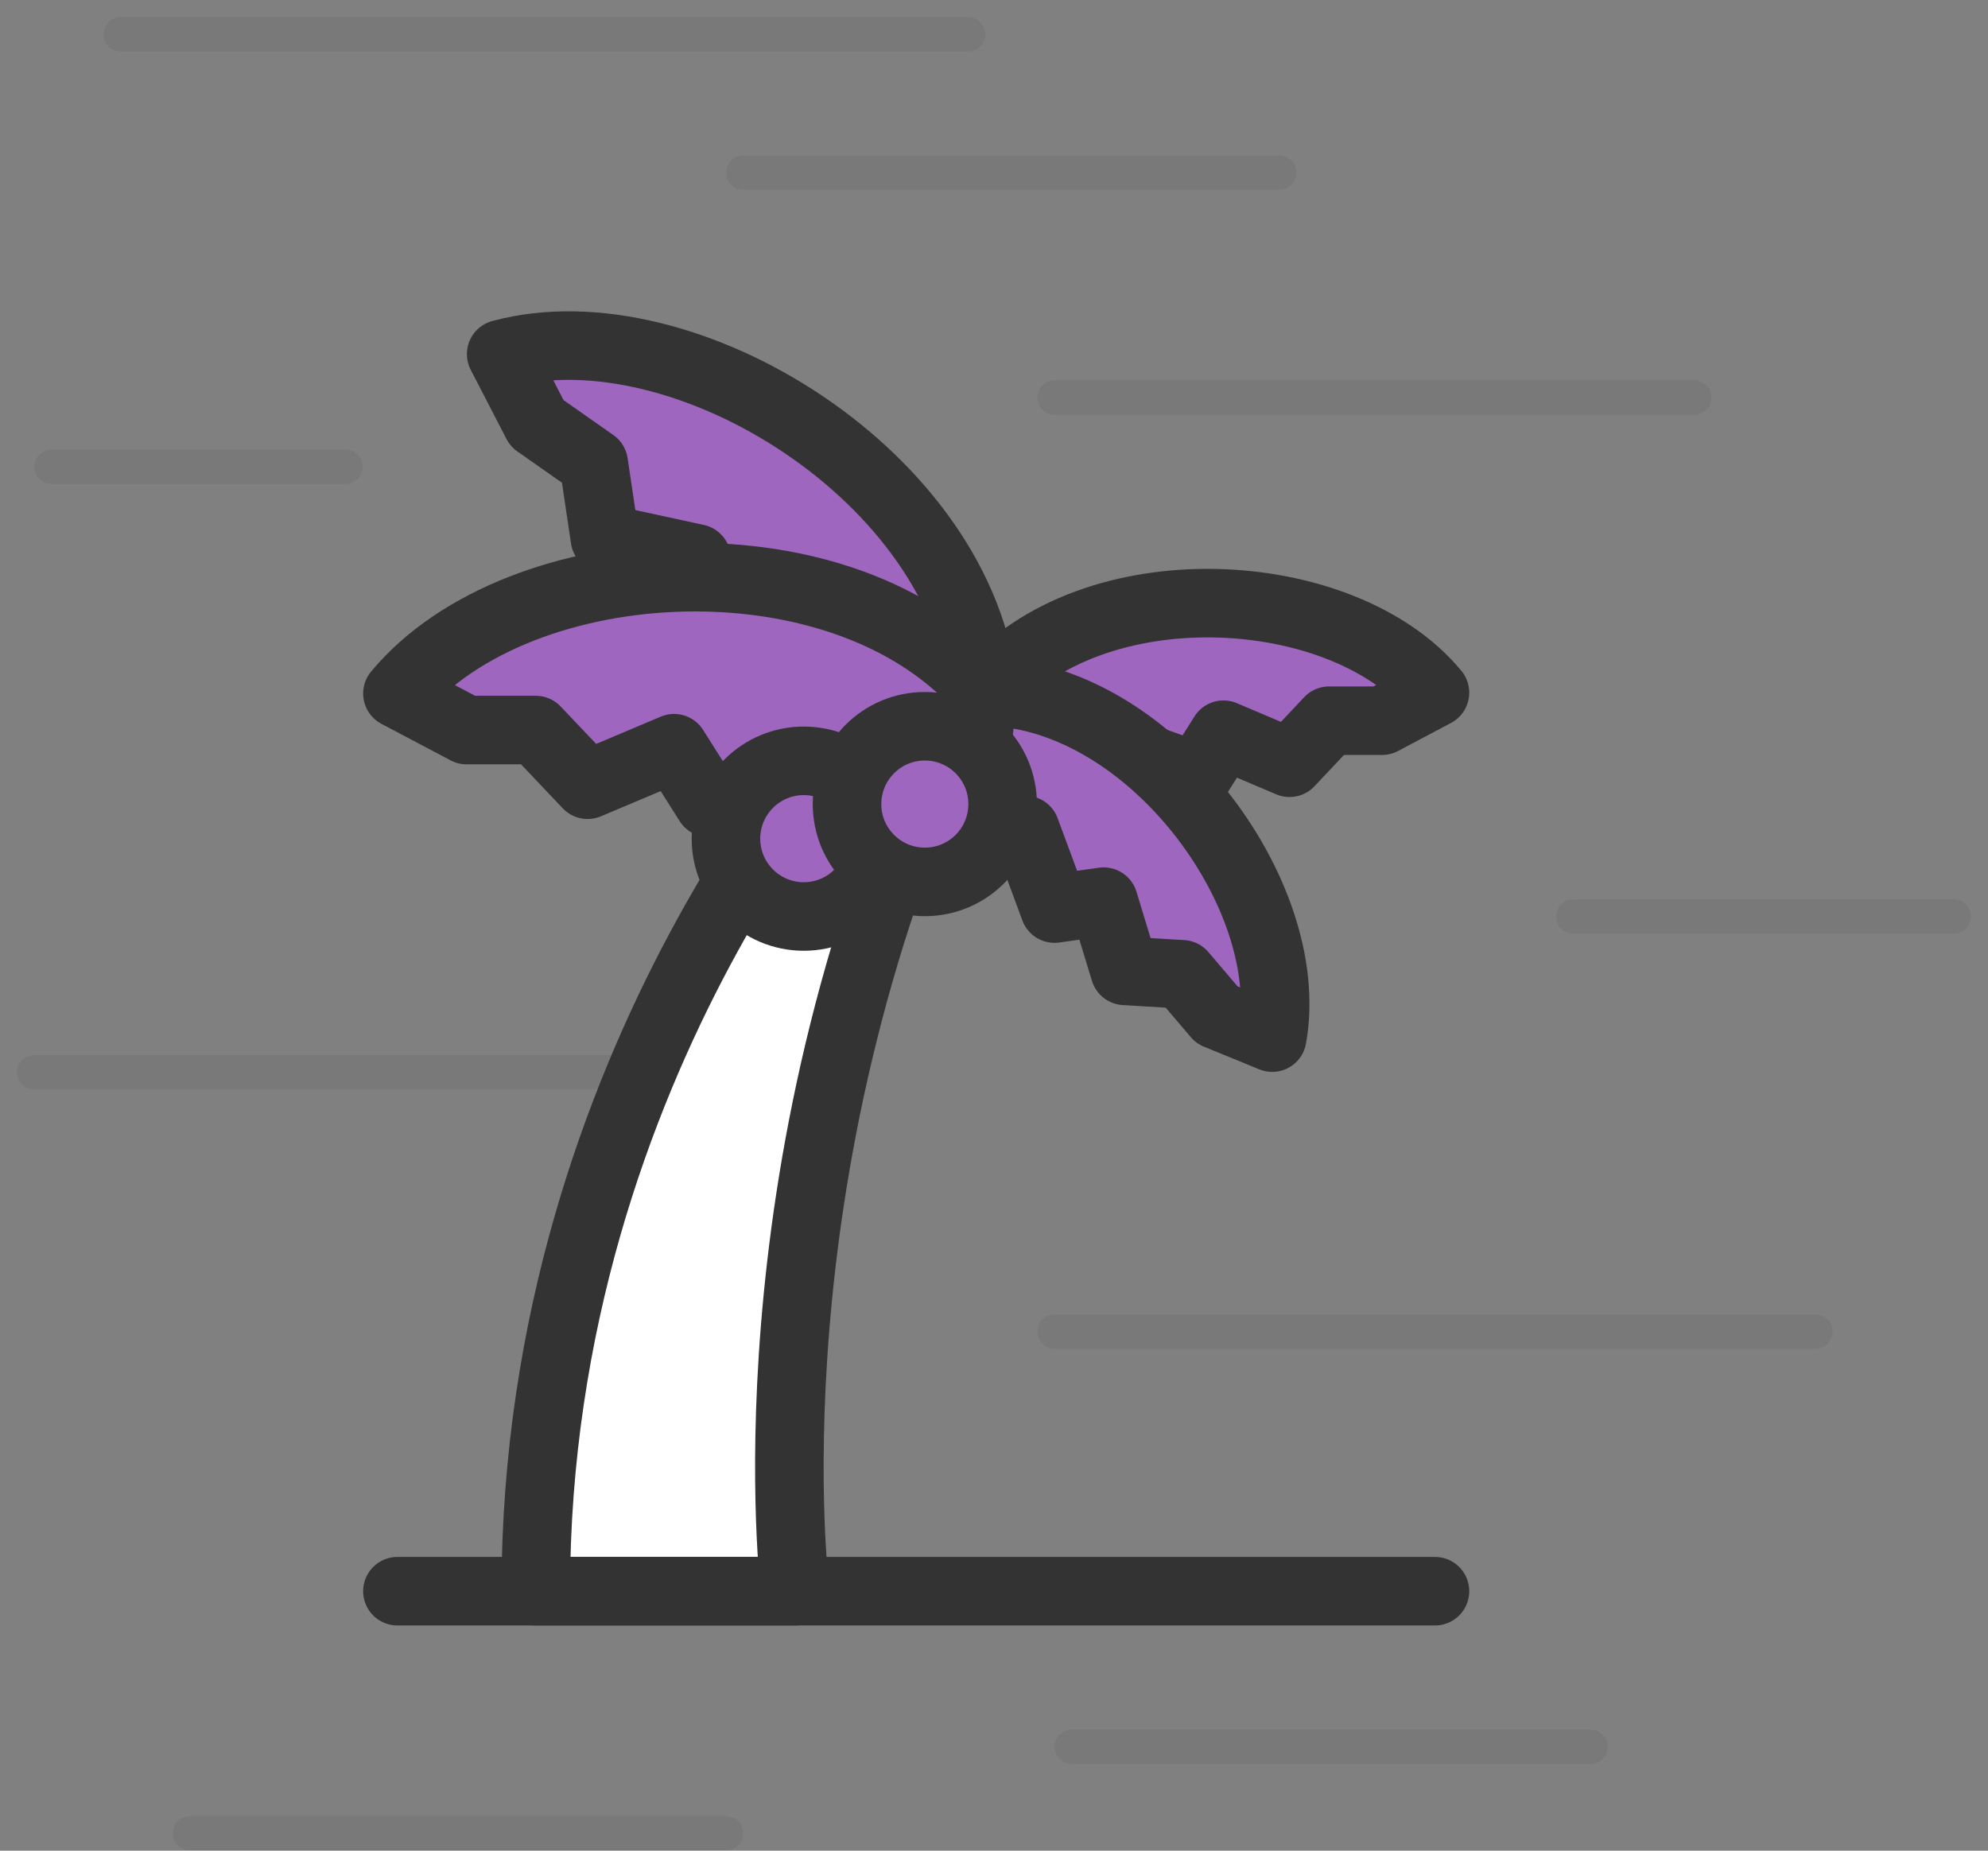 <svg xmlns="http://www.w3.org/2000/svg" width="58" height="54" viewBox="0 0 58 54">
  <rect x="0" y="0" width="58" height="54" fill="#808080" stroke="none"/>
  <g fill="none" fill-rule="evenodd" stroke-linecap="round" stroke-linejoin="round" transform="translate(1 1)">
    <g stroke="#222" opacity=".08">
      <path d="M0,30.286 L18.162,30.286"/>
      <path d="M51.964,37.857 L29.766,37.857"/>
      <path d="M44.901,25.743 L56,25.743"/>
      <path d="M48.432,10.6 L29.766,10.6"/>
      <path d="M20.685,4.038 L36.324,4.038"/>
      <path d="M2.523,0 L27.243,0"/>
      <path d="M0.505,12.619 L9.081,12.619"/>
      <path d="M20.18,52.495 L4.541,52.495"/>
      <path d="M30.27,49.971 L45.405,49.971"/>
    </g>
    <path fill="#FFF" fill-rule="nonzero" stroke="#333" stroke-width="2" d="M24.216,19.686 C24.216,19.686 14.631,29.781 14.631,45.429 L22.198,45.429 C22.198,45.429 20.685,33.314 26.739,20.19 L24.216,19.686 Z"/>
    <path fill="#9E66BF" fill-rule="nonzero" stroke="#333" stroke-width="2" d="M27.692,19.216 C27.117,12.967 18.964,7.884 13.622,9.333 L14.666,11.352 L16.321,12.513 L16.649,14.714 L19.323,15.294 L19.257,17.162 L22.345,18.035 L23.389,20.054 L27.692,19.216 Z"/>
    <path fill="#9E66BF" fill-rule="nonzero" stroke="#333" stroke-width="2" d="M27.748,19.236 C23.712,14.446 14.126,14.981 10.595,19.236 L12.613,20.302 L14.631,20.302 L16.144,21.897 L18.667,20.832 L19.676,22.427 L22.703,21.362 L24.721,22.427 L27.748,19.236 Z"/>
    <path fill="#9E66BF" fill-rule="nonzero" stroke="#333" stroke-width="2" d="M27.748,19.211 C30.835,15.526 38.166,15.935 40.865,19.211 L39.321,20.029 L37.777,20.029 L36.622,21.256 L34.695,20.438 L33.923,21.664 L31.607,20.847 L30.063,21.664 L27.748,19.211 Z"/>
    <path fill="#9E66BF" fill-rule="nonzero" stroke="#333" stroke-width="2" d="M27.687,19.181 C32.48,19.181 36.879,25.092 36.117,29.276 L34.503,28.615 L33.494,27.429 L31.814,27.328 L31.199,25.309 L29.766,25.511 L28.918,23.219 L27.304,22.558 L27.687,19.181 Z"/>
    <ellipse cx="22.45" cy="23.471" fill="#9E66BF" fill-rule="nonzero" stroke="#333" stroke-width="2" rx="2.27" ry="2.271"/>
    <ellipse cx="25.982" cy="22.462" fill="#9E66BF" fill-rule="nonzero" stroke="#333" stroke-width="2" rx="2.27" ry="2.271"/>
    <path stroke="#333" stroke-width="2" d="M10.595,45.429 L40.865,45.429"/>
  </g>
</svg>
